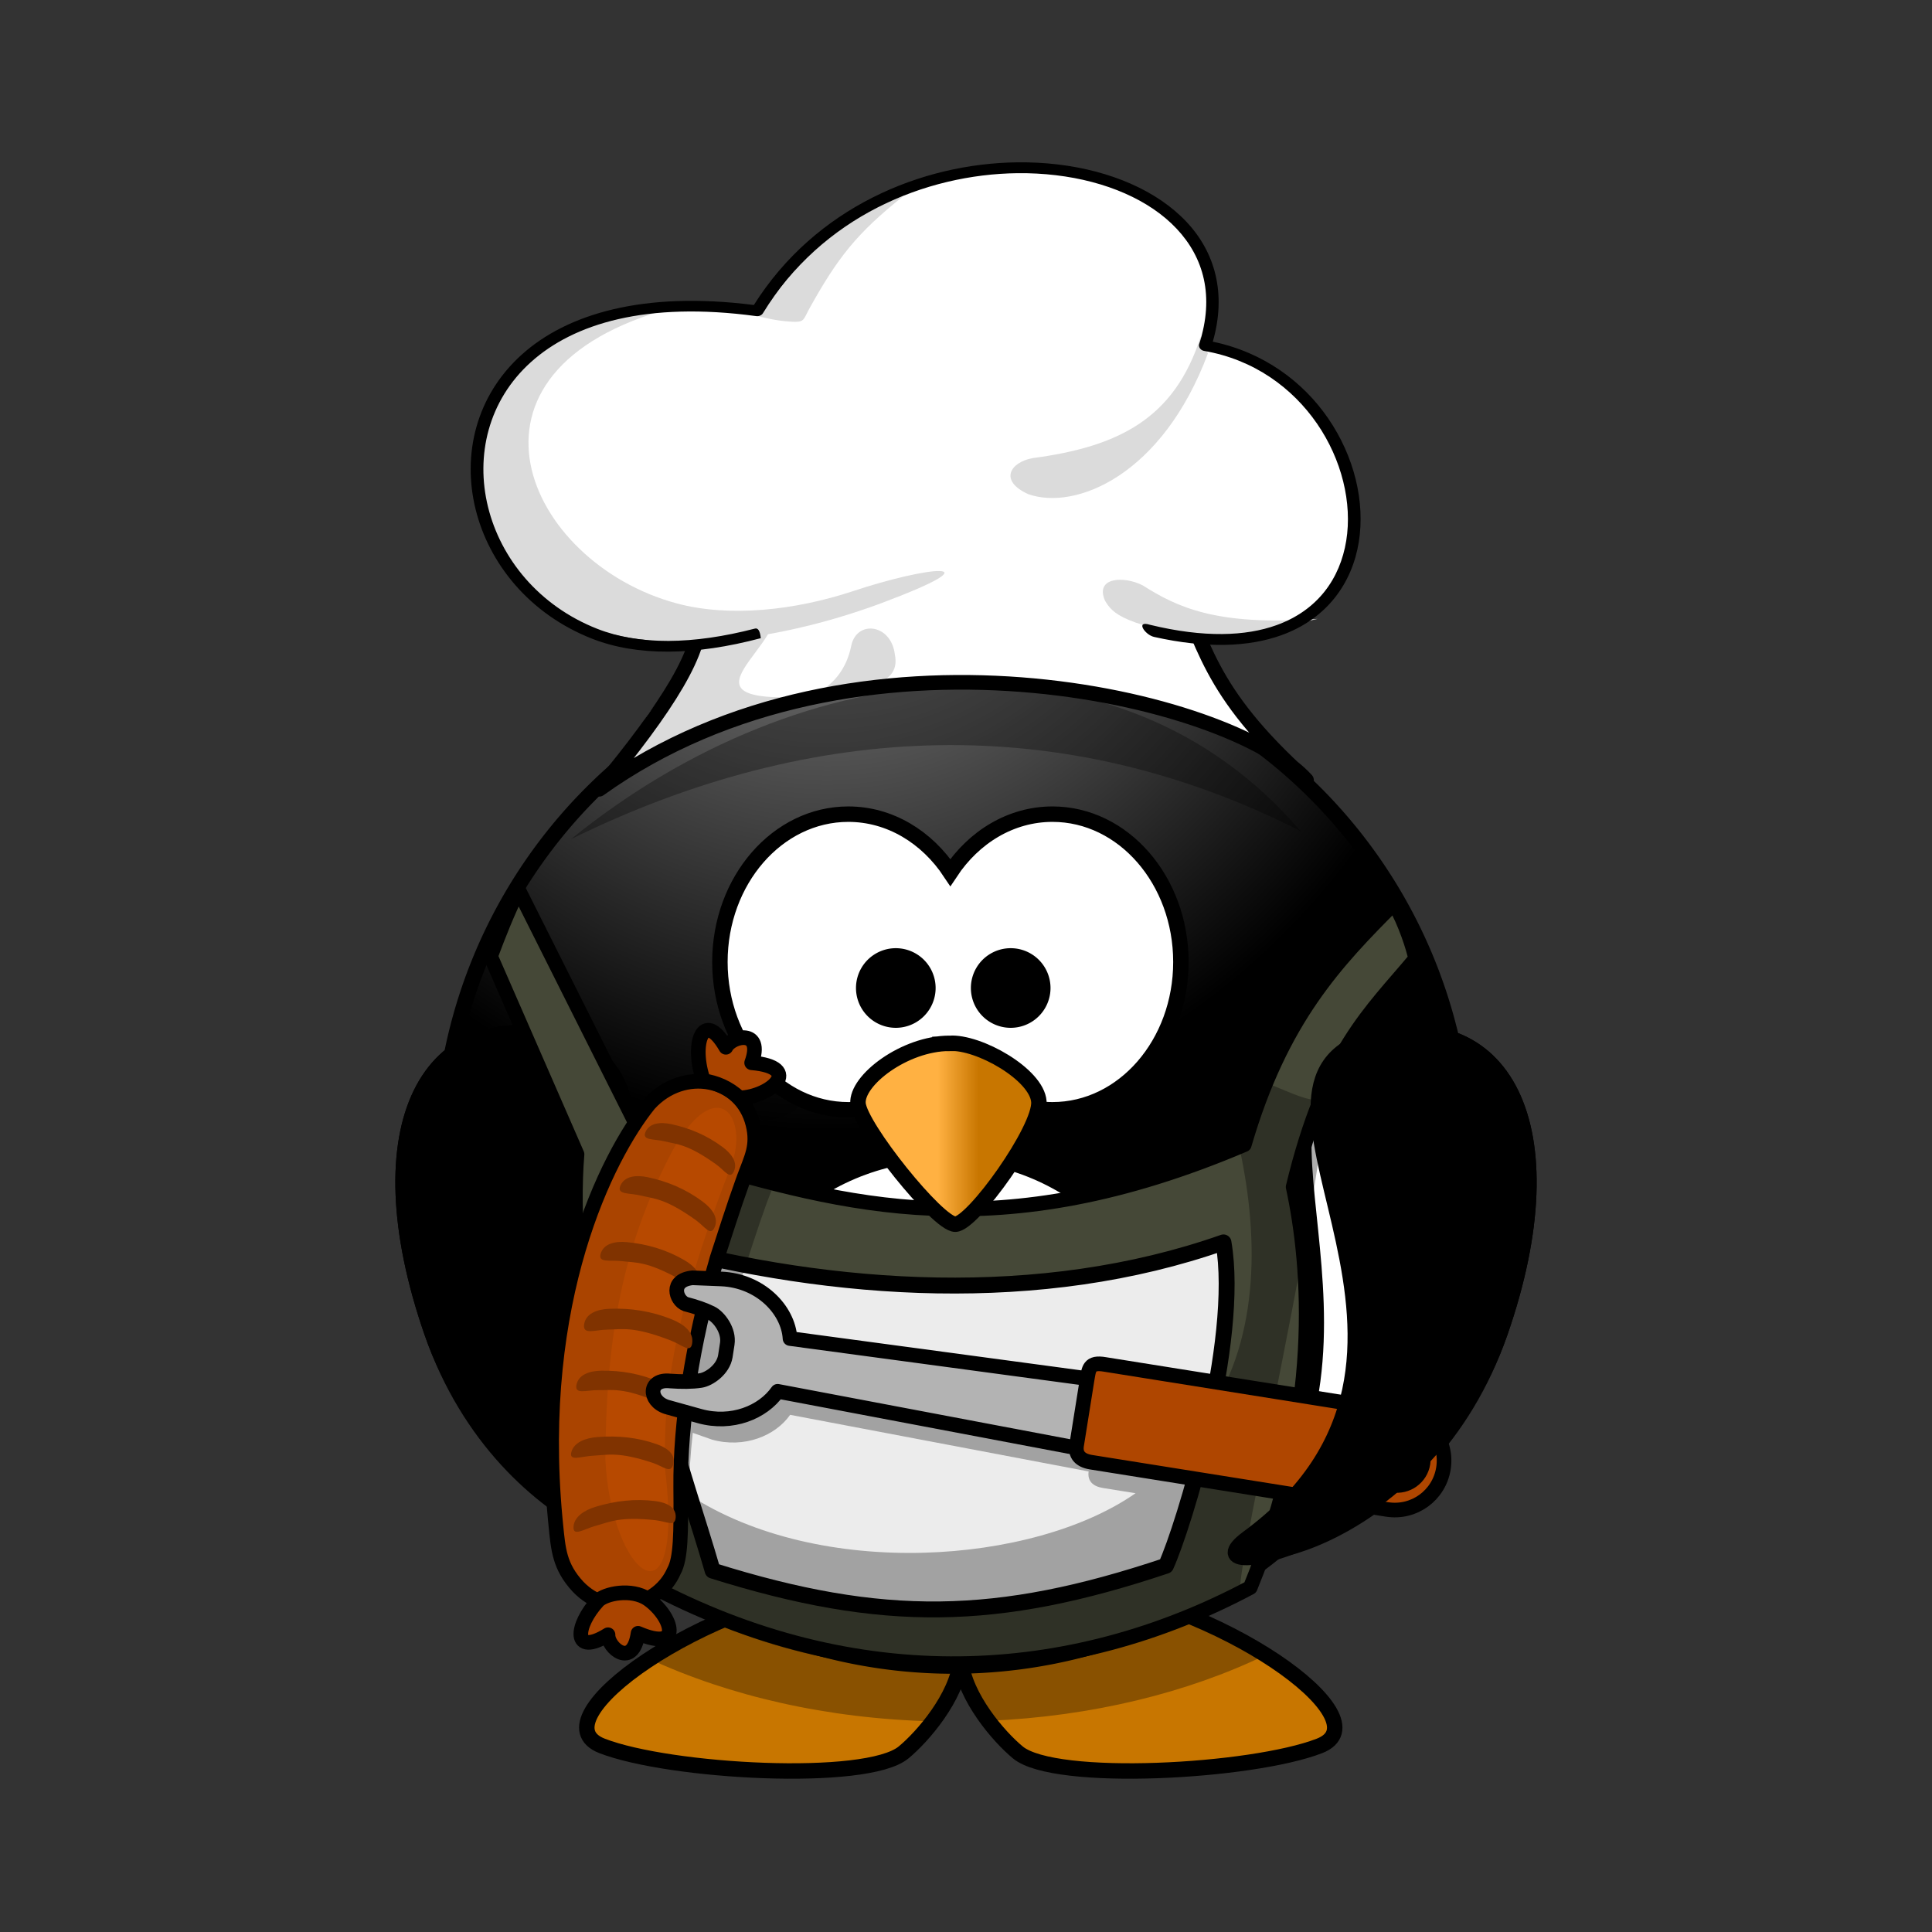 <svg:svg xmlns:dc="http://purl.org/dc/elements/1.1/" xmlns:ns1="http://sodipodi.sourceforge.net/DTD/sodipodi-0.dtd" xmlns:ns2="http://www.inkscape.org/namespaces/inkscape" xmlns:ns3="http://www.w3.org/1999/xlink" xmlns:ns5="http://creativecommons.org/ns#" xmlns:rdf="http://www.w3.org/1999/02/22-rdf-syntax-ns#" xmlns:svg="http://www.w3.org/2000/svg" height="625.352" id="svg2" version="1.0" viewBox="-127.962 -52.118 625.352 625.352" width="625.352" ns1:docname="penguin_grill.svg" ns2:version="0.47 r22583">
  <svg:rect x="-127.962" y="-52.118" width="625.352" height="625.352" fill="#333333" stroke="none"/>
  <ns1:namedview bordercolor="#666666" borderopacity="1" fit-margin-bottom="0" fit-margin-left="0" fit-margin-right="0" fit-margin-top="0" gridtolerance="10" guidetolerance="10" id="namedview40" objecttolerance="10" pagecolor="#ffffff" showgrid="false" showguides="true" ns2:current-layer="svg2" ns2:cx="258.98591" ns2:cy="244.32329" ns2:guide-bbox="true" ns2:pageopacity="0" ns2:pageshadow="2" ns2:snap-bbox="false" ns2:snap-page="false" ns2:window-height="977" ns2:window-maximized="1" ns2:window-width="1400" ns2:window-x="-3" ns2:window-y="-3" ns2:zoom="1.4142136">
    <ns2:grid empspacing="5" enabled="true" id="grid3661" snapvisiblegridlinesonly="true" type="xygrid" visible="true" />
  </ns1:namedview>
  <svg:defs id="defs4">
    <svg:linearGradient id="linearGradient3173">
      <svg:stop id="stop3175" offset="0" style="stop-color:#a5a5a5" />
      <svg:stop id="stop3177" offset="1" style="stop-color:#000000" />
    </svg:linearGradient>
    <svg:radialGradient cx="347.68" cy="652.28" gradientTransform="matrix(2.8422e-8 -2.282 -2.027 0 1591.4 910.48)" gradientUnits="userSpaceOnUse" id="radialGradient4504" r="59.255" ns2:collect="always" ns3:href="#linearGradient3173" />
    <svg:linearGradient gradientTransform="translate(-170.66 -368.2)" gradientUnits="userSpaceOnUse" id="linearGradient4507" x1="346.24" x2="359.47" y1="537.41" y2="537.41" ns2:collect="always">
      <svg:stop id="stop4100-16" offset="0" style="stop-color:#ffb142" />
      <svg:stop id="stop4104-53" offset="1" style="stop-color:#c87600" />
    </svg:linearGradient>
    <svg:radialGradient cx="355.12" cy="615.6" gradientTransform="matrix(-2.8422e-8 -2.282 2.027 0 -1222 910.48)" gradientUnits="userSpaceOnUse" id="radialGradient4546" r="59.255" ns2:collect="always" ns3:href="#linearGradient3173" />
    <svg:radialGradient cx="488.95" cy="582.85" gradientTransform="matrix(0 -1.48 1.325 -0 -632.49 789.53)" gradientUnits="userSpaceOnUse" id="radialGradient4556" r="167.56" ns2:collect="always" ns3:href="#linearGradient3173" />
    <svg:radialGradient cx="414.68" cy="-8.88" gradientTransform="matrix(-0 .894 -1.948 1.1251e-8 165.73 -111.03)" gradientUnits="userSpaceOnUse" id="radialGradient4560" r="123.55" ns2:collect="always">
      <svg:stop id="stop3205" offset="0" style="stop-color:#ffb142" />
      <svg:stop id="stop4092" offset=".887" style="stop-color:#ffb141" />
      <svg:stop id="stop3207" offset="1" style="stop-color:#c87600" />
    </svg:radialGradient>
  </svg:defs>
  <svg:g id="g4562">
    <svg:path d="m148.24 460.66c-48.083 4.95-103.23 43.858-81.313 52.344 21.92 8.485 85.542 12.024 97.563 2.125 6.177-5.087 17.229-17.827 18.531-29.781 1.304 11.953 12.324 24.695 18.5 29.781 12.021 9.899 75.673 6.36 97.594-2.125 21.92-8.485-33.229-47.394-81.312-52.344-24.76 2.386-33.666 10.706-34.781 20.25-1.116-9.544-10.021-17.864-34.781-20.25z" id="path3806" style="fill-rule:evenodd;stroke:#000000;stroke-width:5;fill:url(#radialGradient4560)" />
    <svg:path d="m148.25 460.67c-23.6 2.429-48.881 13.04-65.938 24.219 25.832 11.947 57.418 19.309 91.656 20.156 4.387-5.772 8.318-12.85 9.062-19.688 0.739 6.773 4.577 13.788 8.906 19.531 33.676-1.426 64.607-9.146 89.781-21.312-16.995-10.691-41.222-20.571-63.906-22.906-24.76 2.386-33.666 10.706-34.781 20.25-1.116-9.544-10.021-17.864-34.781-20.25z" id="path3194" style="fill-rule:evenodd;fill:#000000;fill-opacity:.314" />
    <svg:path d="m346.17 321.58a165.56 165.56 0 0 1 -331.13 0 165.56 165.56 0 1 1 331.13 0z" id="path2385" style="stroke:#000000;stroke-linecap:round;stroke-width:5;fill:url(#radialGradient4556)" />
    <svg:path d="m146.62 211.41c-22.935 0-41.562 21.434-41.562 47.844s18.628 47.844 41.562 47.844c13.478 0 25.439-7.41 33.031-18.875 7.592 11.473 19.579 18.875 33.062 18.875 22.935 0 41.562-21.434 41.562-47.844s-18.628-47.844-41.562-47.844c-13.482 0-25.47 7.404-33.062 18.875-7.593-11.462-19.555-18.875-33.031-18.875z" id="path2387" style="stroke:#000000;stroke-linecap:round;stroke-width:5;fill:#ffffff" />
    <svg:path d="m262.45 404.36a80.264 80.264 0 1 1 -160.53 0 80.264 80.264 0 1 1 160.53 0z" id="path3167" style="stroke:#000000;stroke-linecap:round;stroke-width:5;fill:#ffffff" />
    <svg:path d="m339.66 275.55c0.336 4.305 0.531 8.641 0.531 13.031 0 91.391-74.202 165.56-165.59 165.56-75.42 0-139.07-50.513-159.03-119.53 6.659 85.301 78.03 152.53 165.03 152.53 91.391 0 165.59-74.171 165.59-165.56 0-15.971-2.305-31.416-6.531-46.031z" id="path2411" style="fill:#000000;fill-opacity:.314" />
    <svg:path d="m181.64 293.93c-14.479 0-30.217 13.186-29.588 21.514 0.63 8.328 25.81 43.029 31.476 43.029 5.666 0 27.699-34.006 27.069-43.723-0.63-9.716-19.515-21.514-28.958-20.82z" id="path3393" style="fill-rule:evenodd;fill:#000000;fill-opacity:.314" />
    <svg:path d="m172.38 267.68a10.387 10.387 0 1 1 -20.774 0 10.387 10.387 0 1 1 20.774 0z" id="path3163" style="stroke:#000000;stroke-linecap:round;stroke-width:5;fill:#000000" />
    <svg:path d="m209.57 267.68a10.387 10.387 0 1 1 -20.774 0 10.387 10.387 0 1 1 20.774 0z" id="path3165" style="stroke:#000000;stroke-linecap:round;stroke-width:5;fill:#000000" />
    <svg:path d="m55.737 284.56c48.111 17.3-14.163 94.143 37.819 161.19 9.608 12.393-57.868 2.091-81.723-66.585-23.198-66.786-1.132-107.54 43.904-94.607z" id="path3169" style="fill-rule:evenodd;stroke:#000000;stroke-width:5;fill:#ffffff" />
    <svg:path d="m55.737 284.56c48.111 17.3-42.588 102.12 37.819 161.19 22.626 16.622-57.868 2.091-81.723-66.585-23.198-66.786-1.132-107.54 43.904-94.607z" id="path3793" style="fill-rule:evenodd;stroke:#000000;stroke-width:5;fill:url(#radialGradient4546)" />
    <svg:path d="m313.69 284.56c-48.111 17.3 14.163 94.143-37.819 161.19-9.608 12.393 57.868 2.091 81.723-66.585 23.198-66.786 1.132-107.54-43.904-94.607z" id="path3800" style="fill-rule:evenodd;stroke:#000000;stroke-width:5;fill:#ffffff" />
    <svg:path d="m125.05 463.9c-5.502 0-10.214 5.335-12.318 12.969 17.975 4.808 37.724 7.612 58.479 7.995-0.283-11.64-6.199-20.964-13.472-20.964-3.128 0-6.001 1.732-8.291 4.619-2.29-2.888-5.163-4.619-8.291-4.619-3.019 0-5.804 1.615-8.054 4.323-2.249-2.708-5.035-4.323-8.054-4.323zm72.958 0c-7.254 0-13.162 9.277-13.472 20.875 20.732-0.667 40.379-3.775 58.213-8.853-2.224-7.121-6.781-12.022-12.051-12.022-3.128 0-6.001 1.732-8.291 4.619-2.29-2.888-5.163-4.619-8.291-4.619-3.019 0-5.804 1.615-8.054 4.323-2.249-2.708-5.035-4.323-8.054-4.323z" id="path3250-99-2-6" style="fill:#000000;fill-opacity:.314" ns2:connector-curvature="0" ns2:export-filename="/home/bocian/Pulpit/nowy katalog/path2413-5-1-1.png" ns2:export-xdpi="49.299999" ns2:export-ydpi="49.299999" />
    <svg:path d="m253.61 397.3c-25.109-4.665-2.129 20.496-5.979 29.593-15.22-7.484-9.421 17.292-16.303 24.175-13.041-0.697-15.077 12.453-24.175 16.303-10.993-6.099-19.098 5.979-29.593 5.979s-16.706-11.605-29.593-5.979c-9.098-3.85-11.133-16.527-24.175-16.303-6.883-6.883-5.821-33.08-16.303-24.175-3.85-9.098 13.918-36.153-5.979-29.593 0-10.495 21.08-29.971 5.979-29.593 3.85-9.098 23.16-15.871 16.303-24.175 13.765-13.765 32.778-22.283 53.768-22.283s40.003 8.518 53.768 22.283c-10.173 4.987 12.453 15.077 16.303 24.175-16.995-0.851 5.979 19.098 5.979 29.593z" id="path3167-8-1-4" style="stroke-linejoin:round;stroke:#000000;stroke-linecap:round;stroke-width:4.737;fill:#ffffff" ns2:connector-curvature="0" ns2:export-filename="/home/bocian/Pulpit/nowy katalog/path2413-5-1-1.png" ns2:export-xdpi="49.299999" ns2:export-ydpi="49.299999" />
    <svg:path d="m30.827 257.41c2.586-6.928 5.167-13.53 9.027-21.541l37.386 74.525c5.67 10.078 7.431 9.268 17.541 12.856 50.79 14.708 100.26 29.059 180.01-4.846 11.919-40.895 29.807-59.356 48.538-78.158 3.732 6.56 6.152 14.376 6.926 17.904-14.485 17.383-29.012 29.777-39.656 73.916 5.541 25.71 9.449 72.755-13.876 129.67-58.15 30.97-127.34 35.16-195.4-1.29-13.767-37.79-25.721-99.7-22.51-138.95z" id="rect12168-7-6" style="stroke-linejoin:round;stroke:#000000;stroke-linecap:round;stroke-width:4.737;fill:#454837" ns1:nodetypes="cccccccccccc" ns2:connector-curvature="0" ns2:export-filename="/home/bocian/Pulpit/nowy katalog/path2413-5-1-1.png" ns2:export-xdpi="49.299999" ns2:export-ydpi="49.299999" />
    <svg:path d="m293.03 216.91c-58.56-68.5-160.82-58.58-236.18 2.6 78.84-38.79 159.82-41.47 236.18-2.6z" id="rect5979" style="fill-opacity:.314;fill:#000000" ns1:nodetypes="ccc" ns2:connector-curvature="0" />
    <svg:path d="m83.554 350.55c58.205 15.587 125.14 20.336 184.5-0.525 5.556 32.267-12.98 92.315-18.628 104.67-54.551 18.259-91.63 18.868-146.72 1.574-9.437-32.74-25.761-72.89-19.146-105.72z" id="rect12171-1-7" style="stroke-linejoin:round;stroke:#000000;stroke-linecap:round;stroke-width:5.148;fill:#ececec" ns1:nodetypes="ccccc" ns2:connector-curvature="0" ns2:export-filename="/home/bocian/Pulpit/nowy katalog/path2413-5-1-1.png" ns2:export-xdpi="49.299999" ns2:export-ydpi="49.299999" />
    <svg:path d="m108.78 288.76c-3.313 0.157-4.309 8.334-1.421 16.345 1.794 0.271 3.601 0.781 5.389 1.54-7.175-2.886-16.345-1.234-22.948 5.981-13.817 17.069-37.019 63.518-30.498 134.07 0.065 0.71 0.135 1.418 0.207 2.132 67.552 46.802 134.5 51.617 213.9 13.354-0.062-2.586 1.575-12.056 4.027-24.902l6.159-31.386c9.062-45.709 20.236-102.24 15.723-102.24-6.366 2.155-25.956-13.059-22.266-1.308 1.38 4.395-6.001 7.771-4.872 12.439 7.026 29.048 8.303 62.424-7.298 88.09l-11.104-1.777-20.135-3.228c-4.727-0.845-5.18 1.053-5.655 3.879l-96.202-12.969c-0.552-9.336-9.585-18.623-21.941-19.276 0.496-1.813 0.978-3.632 1.51-5.448 0.146-0.498 0.254-0.99 0.415-1.481 2.375-7.262 5.199-16.299 8.32-24.961 0.162-0.45 0.34-0.885 0.503-1.333 2.269-6.187 4.552-10.061 2.813-17.055-1.103-4.533-3.572-8.054-6.781-10.423 0.803 0.562 1.598 1.167 2.369 1.895 10.245-0.381 20.743-9.91 3.938-11.37 4.051-11.158-6.523-8.766-8.35-5.034-2.312-4.013-4.298-5.609-5.803-5.537zm-1.836 92.145c2.331 1.558 5.147 5.559 4.53 9.564l-0.622 3.997c-0.707 4.353-5.304 7.472-7.965 7.876-0.046 0.009-0.101-0.009-0.148 0 1.084-6.983 2.504-14.155 4.205-21.437zm20.845 24.931 96.616 18.328c-0.421 3.073 1.319 4.821 4.678 5.359l10.511 1.688c-33.012 23.05-102.14 28.177-144.59 0.473 0.07-6.296 0.502-13.017 1.273-20.016l6.229 2.192c10.398 2.904 20.506-1.203 25.287-8.024z" id="rect10732-5-3-4-0-5-10-6-1" style="fill-opacity:.314;fill:#000000" ns1:nodetypes="ccccccccccssccccccsssscccccccccscccccccccc" ns2:connector-curvature="0" />
    <svg:g id="g12460-9" transform="matrix(.948 0 0 .948 -2191.2 -820.57)" ns2:export-filename="/home/bocian/Pulpit/nowy katalog/path2413-5-1-1.png" ns2:export-xdpi="49.299999" ns2:export-ydpi="49.299999">
      <svg:path d="m2438.9 1022.8 128.67-22.113c13.22 27.846 34.539 54.577 45.204 68.969-68.687-41.434-172.66-32.366-224.98 6.883 5.396-22.619 24.67-43.533 51.103-53.739z" id="rect7670-0-6-1-2-0-9-6-5" style="fill:#ffffff" ns1:nodetypes="ccccc" ns2:connector-curvature="0" />
      <svg:path d="m2432.9 1027c-2.22-13.554 3.886-25.437 7.326-12.063 9.274 15.039-40.608 37.532 16.156 33.23-1.601-1.893-9.224 1.04-9.254 1.037 2.039 0.788 16.705-1.949 19.939-18.178 1.9-8.852 13.689-7.444 14.89 3.144 2.412 11.752-14.707 11.393-21.216 12.694-17.055-0.462-61.262 15.81-74.638 29.417 2.172-17.347 32.436-29.488 29.352-54.011z" id="rect7737-76-2-2-0-8-1-2-5-4" style="fill:#dbdbdb" ns1:nodetypes="cccccccccc" ns2:connector-curvature="0" />
      <svg:path d="m2414.9 1020 161.78-13.07c11.082 22.996 11.453 39.168 45.814 70.002-25.504-28.214-153.78-59.71-241.46 3.152 23.192-28.01 36.058-48.113 33.87-60.084z" id="rect7670-0-4-4-6-4-0-2-0-3" style="stroke-linejoin:round;stroke:#000000;stroke-linecap:round;stroke-width:5;fill:none" ns1:nodetypes="ccccc" ns2:connector-curvature="0" />
      <svg:path d="m2433.3 916.73c50.135-77.575 178.66-52.776 153.82 11.182 72.641 16.226 75.917 140.31-50.099 90.251-21.267 7.449-42.423 15.132-74.571-0.23-116.81 51.138-161.89-117.55-29.151-101.2z" id="rect7673-0-8-6-7-1-3-0-1" style="fill:#ffffff" ns1:nodetypes="ccccc" ns2:connector-curvature="0" />
      <svg:path d="m2484.8 877.6c-15.78 12.592-22.408 20.931-32.236 38.715-1.94 3.639-1.549 4.351-5.853 4.131-5.547-0.291-9.462-1.473-11.988-1.946 13.787-14.147 20.582-32.121 50.078-40.901z" id="rect7737-9-3-9-2-2-3-1-3-2" style="fill:#dbdbdb" ns1:nodetypes="ccccc" ns2:connector-curvature="0" />
      <svg:path d="m2341 957.83c3.037-19.526 28.995-44.633 65.07-42.138-79.864 21.354-50.01 87.058 1.287 100.9 18.32 4.942 40.658 2.291 59.978-4.044 25.92-8.681 50.686-11.253 9.979 4.007-40.547 15.083-96.816 22.61-122.55-6.843-15.469-11.3-15.206-36.804-13.768-51.878z" id="rect7737-7-9-2-5-4-7-8-4-3" style="fill:#dbdbdb" ns1:nodetypes="ccscccc" ns2:connector-curvature="0" />
      <svg:path d="m2553.7 1015.7c-3.522-8.027 6.393-8.527 12.866-5.237 11.644 7.387 25.139 13.973 59.707 11.444l-32.477 7.565c-34.188-5.091-37.516-9.44-40.096-13.772z" id="rect7737-4-5-5-8-0-7-3-6-3" style="fill:#dbdbdb" ns1:nodetypes="ccccc" ns2:connector-curvature="0" />
      <svg:path d="m2527.5 979.33c-10.109-4.569-6.173-10.877 1.435-12.301 29.444-3.897 48.457-13.483 57.402-41.421l2.503 5.654c-15.552 41.694-45.21 53.727-61.34 48.068z" id="rect7737-4-5-5-8-0-2-2-4-6-4" style="fill:#dbdbdb" ns1:nodetypes="ccccc" ns2:connector-curvature="0" ns2:transform-center-x="26.494279" ns2:transform-center-y="1.6869789" />
      <svg:path d="m2523.7 866.03c-32.6 0.4-68.868 15.314-89.895 48.713-37.691-4.809-63.821 3.03-79.284 16.971-15.673 14.13-20.3 34.2-15.727 52.764 4.573 18.564 18.367 35.767 39.71 44.175 15.49 6.102 35.24 5.808 57.678-0.157-0.312-2.835-1.102-3.529-2.043-3.264-21.175 5.489-39.532 5.693-53.822 0.064-19.945-7.857-32.951-24.035-37.274-41.582-4.323-17.547 0.064-36.334 14.617-49.453 14.552-13.12 39.402-20.815 76.956-15.72 0.893 0.126 1.855-0.285 2.274-0.972 20.19-33.033 55.47-47.461 86.89-47.833 4.489-0.053 8.879 0.187 13.156 0.695 17.104 2.029 31.996 8.441 41.225 18.267 9.229 9.827 12.982 23.046 7.688 39.405-0.319 0.983 0.507 2.123 1.678 2.315 16.989 2.939 30.136 12.592 38.573 24.842 8.437 12.251 12.059 27.082 9.961 39.984-2.098 12.903-9.713 23.745-23.848 28.825-10.43 3.748-24.665 4.353-43.129-0.133-5.13-1.622-1.776 3.419 1.333 4.129 18.004 4.035 32.416 3.404 43.474-0.57 15.672-5.632 24.193-17.889 26.446-31.742 2.252-13.853-1.568-29.419-10.503-42.392-8.577-12.455-22.022-22.493-39.331-26.093 4.739-16.503 0.751-30.548-8.96-40.887-10.072-10.724-26.02-17.498-44.014-19.633-4.498-0.534-9.121-0.776-13.832-0.718z" id="rect7673-0-9-1-6-6-6-2-0-1" style="block-progression:tb;text-indent:0;color:#000000;text-transform:none;fill:#000000" ns1:nodetypes="scsssccsssccsssccscsccccscsss" ns2:connector-curvature="0" />
    </svg:g>
    <svg:path d="m45.915 368.05c-0.838 0.161-1.396 0.347-1.52 0.563-0.423 0.728 6.353 1.321 10.745 2.096 2.24 0.395 4.592 0.761 6.995 1.098 0.318-1.359 0.639-2.698 0.977-4.017l-7.965-0.34c-1.853-0.077-6.714 0.13-9.232 0.598zm-5.2 25.03c-0.174 0.033-0.256 0.093-0.234 0.196 0.205 0.977 7.509 3.736 9.891 4.401l7.168 1.999c0.135-1.356 0.28-2.675 0.437-4.004-2.259-0.394-4.465-0.785-6.6-1.083-3.865-0.541-9.446-1.761-10.662-1.509z" id="rect10732-5-3-4-7-6-5-8-4-3" style="fill-opacity:.314;fill:#000000" ns1:nodetypes="cccccccscccccs" ns2:connector-curvature="0" />
    <svg:g id="g11320-6-25-87" transform="matrix(.93 -.179 .179 .93 -2088.3 613.06)" ns2:export-filename="/home/bocian/Pulpit/nowy katalog/path2413-5-1-1.png" ns2:export-xdpi="49.299999" ns2:export-ydpi="49.299999">
      <svg:path d="m2263.3 168.08c-0.901 0-1.516 0.082-1.687 0.281-0.583 0.671 6.321 2.634 10.719 4.312 2.243 0.856 4.608 1.703 7.031 2.531 0.601-1.345 1.2-2.669 1.812-3.969l-8.187-1.938c-1.906-0.448-6.985-1.202-9.688-1.219zm-10.375 24.906c-0.187-0-0.284 0.045-0.281 0.156 0.018 1.053 7.039 5.367 9.375 6.531l7.031 3.5c0.41-1.379 0.824-2.717 1.25-4.062-2.263-0.859-4.472-1.703-6.625-2.438-3.898-1.33-9.44-3.707-10.75-3.688z" id="rect10732-5-3-4-7-6-5-8-4" style="stroke-linejoin:round;stroke:#000000;stroke-linecap:round;stroke-width:5;fill:#b3b3b3" ns1:nodetypes="cccccccscccccs" ns2:connector-curvature="0" />
      <svg:path d="m2311.9 113.97c14.132-10.518 32.701-2.829 33.5 13.523 0.409 7.595-2.719 11.149-6.303 17.109-0.259 0.431-0.517 0.864-0.774 1.298-4.96 8.356-9.699 17.139-13.606 24.193-0.264 0.476-0.472 0.983-0.723 1.471-13.076 25.424-22.324 51.475-26.285 73.132-2.825 15.446-4.551 23.938-7.686 27.638-7.126 10.434-24.46 12.385-33.142-0.892-5.029-8.049-4.263-13.849-3.503-22.341 0.068-0.755 0.139-1.506 0.212-2.255 7.295-74.424 40.59-117.94 58.31-132.88z" id="rect10492-2-8-5-9-9-2" style="stroke-linejoin:round;stroke:#000000;stroke-linecap:round;stroke-width:5;fill:#aa4400" ns1:nodetypes="cccscsscccsc" ns2:connector-curvature="0" />
      <svg:path d="m2335.4 140c-31.812 50.408-38.18 76.482-41.765 97.737-4.025 55.98-25.077 32.457-19.393-7.351 8.118-40.827 19.426-70.599 42.695-99.534 20.07-23.403 27.668-5.642 18.463 9.148z" id="rect10516-3-22-1-5-7-9-5-77" style="fill:#b74900" ns1:nodetypes="ccccc" ns2:connector-curvature="0" />
      <svg:path d="m2263.8 289.44c-0.992 4.272 6.054 13.284 10.174 1.452 14.042 9.537 12.677-3.481 5.472-10.9-4.783-4.687-13.935-4.603-16.814-2.579-9.349 6.909-12.32 17.178 1.169 12.027z" id="rect10495-9-7-2-1-0-0-93" style="stroke-linejoin:round;stroke:#000000;stroke-linecap:round;stroke-width:5;fill:#aa4400" ns1:nodetypes="ccccc" ns2:connector-curvature="0" />
      <svg:path d="m2341.3 99.895c2.637-3.505 14.069-3.894 7.648 6.864 17.126 4.861 4.352 12.672-6.341 11.026-3.066-4.26-6.968-6.706-10.954-8.116-2.033-12.913 4.537-24.557 9.647-9.774z" id="rect10495-5-2-3-7-6-1" style="stroke-linejoin:round;stroke:#000000;stroke-linecap:round;stroke-width:5;fill:#aa4400" ns1:nodetypes="ccccc" ns2:connector-curvature="0" />
      <svg:path d="m2336 142.01c-1.895 2.717-2.954-0.75-5.606-3.526-8.265-8.647-11.559-9.069-15.757-10.988-3.492-1.596-7.657-1.685-5.763-4.402 1.895-2.717 5.569-2.437 9.105-0.94 5.902 2.498 11.225 6.036 15.757 10.988 2.592 2.832 4.159 6.151 2.264 8.868z" id="rect10516-1-2-3-6-0-9" style="fill:#803300" ns1:nodetypes="sssssss" ns2:connector-curvature="0" />
      <svg:path d="m2325.9 159.57c-2.023 2.893-3.148-0.796-5.974-3.747-8.804-9.193-12.316-9.639-16.791-11.677-3.722-1.695-8.163-1.786-6.14-4.679s5.94-2.598 9.708-1.009c6.291 2.653 11.962 6.413 16.791 11.677 2.761 3.011 4.429 6.541 2.406 9.434z" id="rect10516-3-7-7-3-3-8-86" style="fill:#803300" ns1:nodetypes="sssssss" ns2:connector-curvature="0" />
      <svg:path d="m2317 177.66c-1.676 3.106-3.219-0.428-6.366-3.034-9.803-8.119-13.343-8.159-18.023-9.668-3.892-1.256-8.314-0.835-6.638-3.941 1.676-3.106 5.602-3.264 9.528-2.119 6.554 1.912 12.621 4.994 18.023 9.668 3.09 2.673 5.152 5.988 3.476 9.095z" id="rect10516-3-2-41-0-8-7-3-5" style="fill:#803300" ns1:nodetypes="sssssss" ns2:connector-curvature="0" />
      <svg:path d="m2310.9 196.98c-1.204 3.547-3.416 0.011-7.133-2.305-11.579-7.215-15.261-6.745-20.379-7.673-4.257-0.772-8.775 0.316-7.572-3.231 1.204-3.547 5.251-4.283 9.524-3.634 7.135 1.084 13.964 3.484 20.379 7.673 3.669 2.396 6.383 5.623 5.179 9.17z" id="rect10516-3-2-4-7-3-5-6-7-02" style="fill:#803300" ns1:nodetypes="sssssss" ns2:connector-curvature="0" />
      <svg:path d="m2302 216.7c-1.329 3.27-3.247-0.076-6.658-2.325-10.628-7.005-14.151-6.66-18.967-7.652-4.005-0.825-8.356 0.073-7.027-3.197 1.329-3.27 5.214-3.854 9.241-3.142 6.723 1.188 13.089 3.593 18.966 7.652 3.362 2.322 5.772 5.393 4.444 8.663z" id="rect10516-3-2-3-1-4-1-1-82-8" style="fill:#803300" ns1:nodetypes="sssssss" ns2:connector-curvature="0" />
      <svg:path d="m2315.2 175.1c-7.898-0.67-7.037 6.474-4 8.375 3.154 1.5 5.897 3.058 8.063 4.719 2.254 1.728 4.907 6.929 3.344 11.312l-1.438 4.031c-1.599 4.371-6.974 6.674-9.812 6.562-3.022-0.119-6.529-0.783-10.344-1.812-7.218-2.216-8.7 5.214-2.844 8.469l10.5 5.219c10.199 5.081 21.468 2.837 27.781-3.281l134.69 53.375 9.125-24.531-136.25-45.75c1.298-9.865-6.356-21.41-19.219-24.438z" id="rect10732-5-3-4-0-5-10-6" style="stroke-linejoin:round;stroke:#000000;stroke-linecap:round;stroke-width:5;fill:#b3b3b3" ns1:nodetypes="cccccsccccccccc" ns2:connector-curvature="0" />
      <svg:g id="g11235-8-0-5-0" transform="matrix(1 -.002 .002 1 682.15 -723.11)">
        <svg:path d="m1849.1 1024.5c8.778 3.209 18.428-1.275 21.636-10.053 3.209-8.778-1.274-18.43-10.052-21.639l-10.704-3.912-65.744-24.03-20.225-7.393c-5.312-2.05-5.721 0.563-7.043 3.966l-7.672 20.989c-1.343 3.332 0.091 5.626 3.617 6.916l19.738 7.215 65.744 24.03z" id="rect10709-4-7-6-8-2" style="stroke:#000000;stroke-width:5;fill:#af4600" ns1:nodetypes="sssccccccccs" ns2:connector-curvature="0" />
        <svg:path d="m1594.6 729.17c0 35.902-29.104 65.007-65.006 65.007s-65.007-29.104-65.007-65.007c0-35.902 29.104-65.007 65.007-65.007 35.902 0 65.006 29.104 65.006 65.007z" id="path10730-9-6-5-5-4" style="stroke:#000000;stroke-width:36.005;fill:#ffffff" transform="matrix(-.13 -.048 .048 -.13 2019.6 1176.5)" ns1:cx="1529.6127" ns1:cy="729.17017" ns1:rx="65.006577" ns1:ry="65.006577" ns1:type="arc" />
      </svg:g>
      <svg:path d="m2296.7 236.47c-1.535 3.095-3.378 0.079-6.828-1.85-10.747-6.01-14.433-5.527-19.403-6.226-4.134-0.581-8.707 0.453-7.172-2.642 1.535-3.095 5.608-3.815 9.77-3.34 6.949 0.793 13.468 2.731 19.403 6.226 3.395 1.999 5.764 4.737 4.229 7.832z" id="rect10516-3-2-3-7-11-6-3-0-5-8" style="fill:#803300" ns1:nodetypes="sssssss" ns2:connector-curvature="0" />
      <svg:path d="m2294.1 254.39c-0.842 3.35-3.284 0.795-7.065-0.356-11.779-3.588-15.278-2.333-20.283-1.959-4.163 0.311-8.412 2.293-7.57-1.057 0.842-3.35 4.669-4.92 8.837-5.341 6.958-0.702 13.74-0.195 20.283 1.959 3.742 1.232 6.64 3.404 5.798 6.754z" id="rect10516-3-2-3-7-1-7-3-5-8-0-6" style="fill:#803300" ns1:nodetypes="sssssss" ns2:connector-curvature="0" />
    </svg:g>
    <svg:path d="m179.35 285.59c-14.479 0-30.217 11.961-29.588 19.515 0.63 7.554 25.81 39.03 31.476 39.03 5.666 0 27.699-30.847 27.069-39.66-0.63-8.813-19.515-19.515-28.958-18.886z" id="path2391" style="fill-rule:evenodd;stroke:#000000;stroke-width:5;fill:url(#linearGradient4507)" />
    <svg:path d="m313.69 284.56c-48.111 17.3 42.588 102.12-37.819 161.19-22.626 16.622 57.868 2.091 81.723-66.585 23.198-66.786 1.132-107.54-43.904-94.607z" id="path3802" style="fill-rule:evenodd;stroke:#000000;stroke-width:5;fill:url(#radialGradient4504)" />
  </svg:g>
</svg:svg>